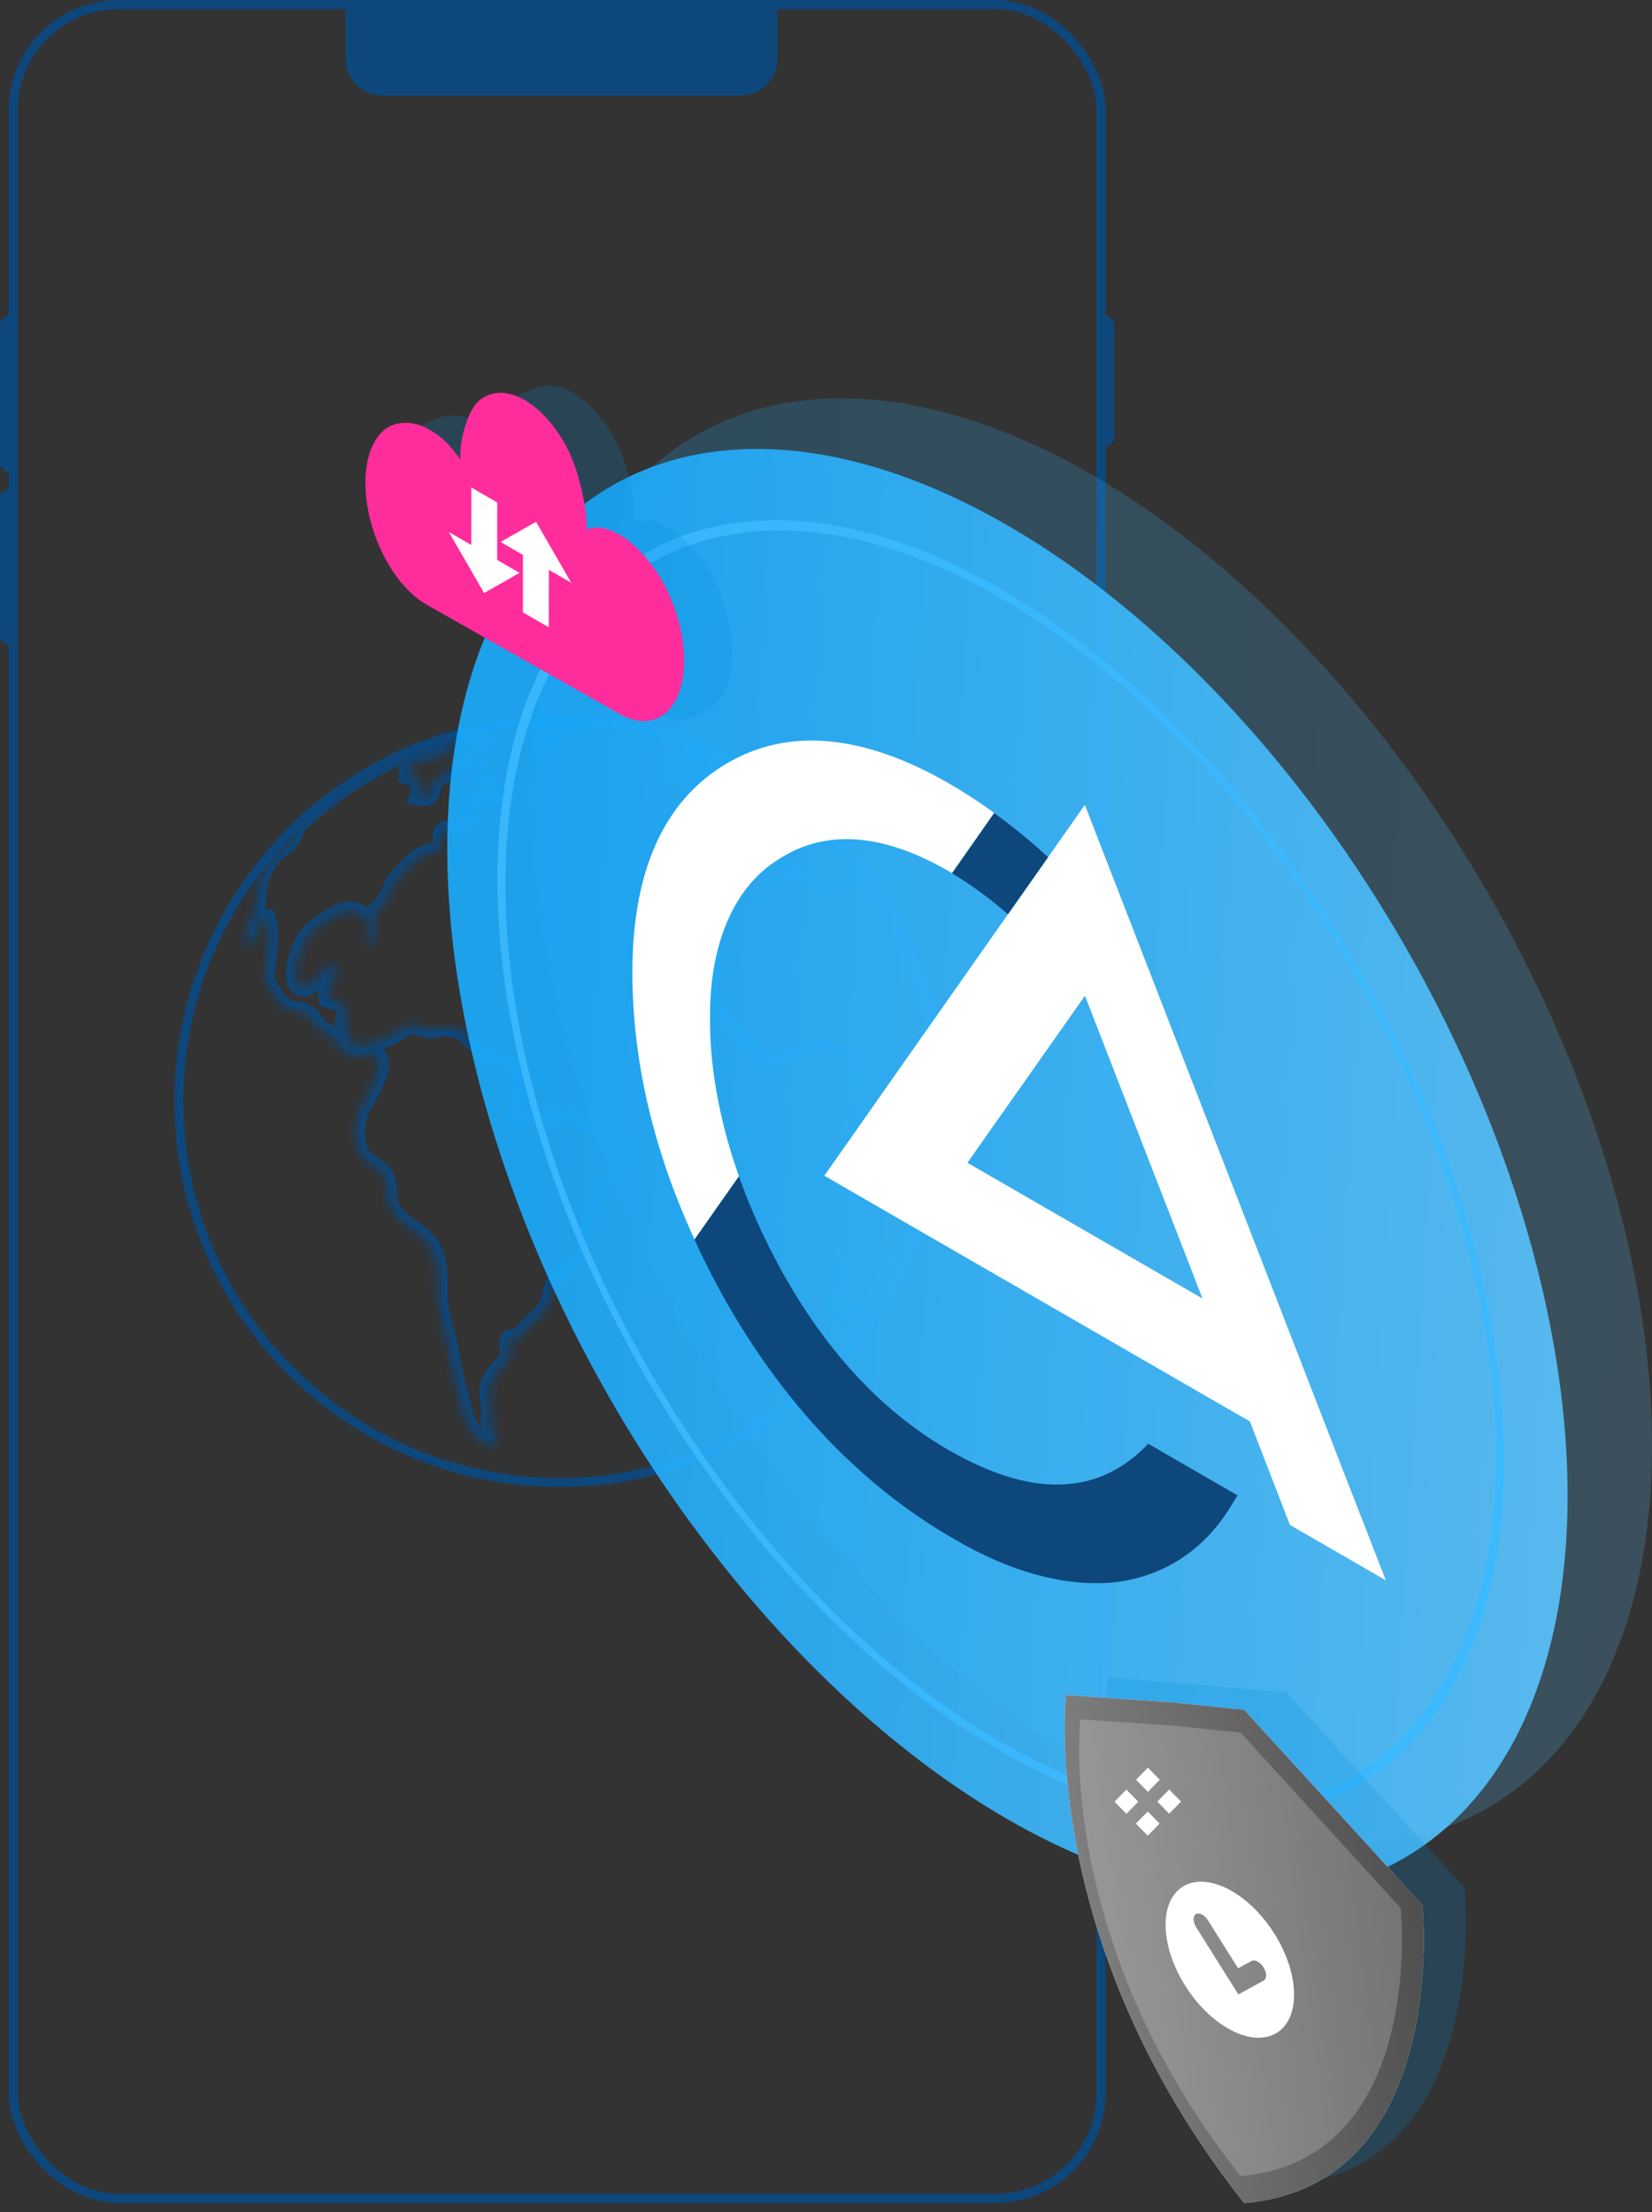 <svg width="180" height="241" viewBox="0 0 180 241" fill="none" xmlns="http://www.w3.org/2000/svg">
<rect x="0" y="0" width="180" height="241" fill="#333333" stroke="none"/>
<rect x="1.441" y="0.5" width="118.529" height="239" rx="11.5" stroke="#0D477C"/>
<path d="M37.647 1H84.706V6.412C84.706 8.621 82.915 10.412 80.706 10.412H41.647C39.438 10.412 37.647 8.621 37.647 6.412V1Z" fill="#0D477C"/>
<rect y="53.294" width="1.882" height="16.941" rx="0.941" fill="#0D477C"/>
<rect y="34.471" width="1.882" height="16.941" rx="0.941" fill="#0D477C"/>
<rect x="119.529" y="34.471" width="1.882" height="14.118" rx="0.941" fill="#0D477C"/>
<g clip-path="url(#clip0)">
<mask id="path-6-inside-1" fill="white">
<path d="M72.363 80.053C72.605 80.353 72.857 80.663 73.099 81.011C73.66 81.796 74.019 82.503 75.035 82.851C75.626 83.055 77.514 83.016 76.73 84.362C76.013 85.611 75.21 83.974 74.842 83.587C74.338 83.045 72.837 82.445 72.886 83.684C72.954 85.543 77.137 85.243 76.236 87.276C76.74 87.576 77.727 88.061 77.563 88.796C77.369 89.697 76.188 89.116 76.217 90.268C76.246 91.905 78.028 93.241 79.683 92.66C81.446 92.031 80.119 89.581 82.133 89.329C82.927 89.232 83.402 89.465 84.109 90.036C84.689 90.491 85.067 91.537 85.871 91.45C85.948 90.956 85.571 90.598 85.513 90.142C86.132 90.297 87.381 91.072 87.73 91.614C88.272 92.428 88.214 93.609 89.531 92.553C89.328 92.389 89.231 92.031 89.124 91.905C90.809 91.905 91.981 92.602 92.707 94.054C94.314 97.318 90.354 94.732 90.16 96.427C89.182 96.117 88.747 95.333 87.904 94.868C87.498 94.645 86.762 94.761 86.452 94.539C86.026 94.229 86.132 93.657 85.755 93.357C84.292 92.156 80.952 94.093 79.606 94.868C79.238 95.081 78.851 95.1 78.599 95.497C78.173 96.175 78.773 96.349 78.638 96.979C78.454 97.879 77.272 98.296 76.914 99.022C76.062 100.755 77.795 103.244 77.563 105.17C77.437 106.245 76.285 107.398 76.72 108.298C76.914 108.685 77.582 109.015 77.834 109.46C78.066 109.876 78.163 110.419 78.473 110.845C79.461 112.239 80.874 113.779 82.036 115.076C82.695 115.812 83.586 116.015 84.573 115.812C85.396 115.647 86.636 115.367 87.401 115.008C88.408 114.524 88.543 113.837 89.608 114.302C90.46 114.67 91.206 115.744 92.194 114.853C93.007 115.647 92.107 117.042 91.923 117.923C91.69 119.066 92.136 120.053 92.843 121.022C93.675 122.184 93.879 122.387 93.704 123.936C93.569 125.147 93.259 126.26 93.007 127.451C92.755 128.603 92.029 129.475 92.068 130.685C92.097 131.808 92.581 132.709 92.436 133.91C92.31 134.965 92.242 136.224 91.961 137.26C91.681 138.325 90.935 139.264 90.615 140.349C90.315 141.385 90.402 142.721 91.129 143.573C91.874 144.464 92.62 143.951 93.511 143.283C95.254 141.966 96.048 139.719 97.2 137.938C98.381 136.117 99.572 134.452 100.357 132.564C100.521 132.176 100.715 131.789 100.928 131.402C101.964 127.78 102.516 123.956 102.516 119.995C102.516 101.007 89.763 84.991 72.363 80.053ZM61.073 161.38C49.995 161.38 39.586 157.071 31.753 149.238C23.919 141.404 19.6 130.985 19.6 119.918C19.6 108.84 23.919 98.421 31.753 90.588C31.936 90.404 32.13 90.23 32.314 90.055C32.169 90.501 32.004 90.946 31.743 91.334C31.133 92.253 30.106 92.621 29.458 93.483C28.867 94.267 28.392 95.458 28.18 96.34C27.937 97.288 28.083 98.451 27.744 99.399C27.318 100.61 26.543 101.336 26.688 102.73C28.373 103.234 27.647 100.242 29.061 100.087C29.516 101.2 29.215 103.282 29.09 104.502C28.915 106.178 28.586 106.594 29.584 108.027C30.378 109.17 30.639 109.925 32.178 110.109C33.583 110.273 34.164 110.913 34.745 112.268C35.829 112.491 36.487 112.675 36.633 113.876C37.097 114.137 37.988 114.979 38.482 115.115C39.199 115.299 40.399 114.282 41.077 115.067C42.21 116.383 39.644 119.831 39.189 121.012C38.511 122.755 38.414 125.311 40.06 126.56C40.903 127.199 41.803 127.509 42.084 128.671C42.336 129.746 42.142 130.637 42.617 131.653C43.362 133.242 45.057 133.764 46.267 134.984C47.865 136.572 47.749 138.635 47.749 140.891C47.749 143.244 48.649 145.045 48.959 147.204C49.279 149.431 49.937 151.494 50.402 153.644C50.76 155.27 52.155 157.71 54.178 157.381C54.314 156.616 53.52 156.016 53.423 155.261C53.336 154.563 53.529 153.847 53.384 153.111C53.113 151.649 53.133 150.787 54.101 149.509C54.44 149.064 54.914 148.696 55.273 148.24C55.95 147.369 55.427 147.63 55.398 146.672C55.36 145.471 55.728 146.062 56.444 145.694C56.822 145.5 57.238 144.91 57.519 144.619C58.148 143.961 59.117 143.176 59.601 142.402C60.153 141.53 60.085 140.31 60.647 139.41C61.286 138.383 62.196 138.373 63.096 137.705C64.258 136.834 63.784 135.914 63.997 134.713C64.346 132.709 65.256 130.501 66.514 128.904C68.103 126.899 68.79 125.185 66.853 123.258C65.904 122.309 65.401 122.561 64.132 122.232C63.164 121.98 62.293 121.273 61.315 121.147C60.724 121.08 60.375 121.293 59.833 121.147C59.339 121.022 59.397 120.712 58.865 120.721C58.081 120.731 56.977 122.367 56.309 121.322C55.941 120.731 57.064 119.114 57.015 118.33C56.948 117.371 56.589 115.793 55.65 115.27C55.292 115.067 54.498 115.037 54.062 114.873C53.549 114.67 53.036 114.36 52.581 114.059C51.98 113.672 50.818 113.004 50.547 112.307C49.811 112.278 49.308 111.871 48.562 111.881C47.884 111.89 47.439 112.21 46.703 112.123C46.074 112.055 45.377 111.552 44.689 111.639C44.234 111.707 43.556 112.297 43.159 112.53C42.104 113.12 40.99 113.546 39.828 113.769C38.027 114.098 37.708 113.411 37.814 111.755L37.543 111.213C38.211 109.354 37.01 109.228 35.684 108.773C35.5 107.456 37.127 106.507 36.449 105.064C35.074 104.987 33.573 108.86 32.411 107.185C31.646 106.081 32.808 102.992 33.486 102.053C34.164 101.104 36.642 99.399 37.804 99.254C38.715 99.138 39.509 99.545 39.857 100.339C40.235 101.2 39.741 102.024 39.857 103.001C41.009 102.74 40.709 101.259 40.661 100.474C40.574 99.148 41.271 99.245 41.939 98.296C42.559 97.424 42.656 96.436 43.42 95.604C44.011 94.945 44.718 94.258 45.367 93.657C46.112 92.97 46.955 93.028 47.72 92.525C48.882 91.76 47.342 90.326 49.066 90.433C49.676 90.472 49.366 90.849 50.179 90.665C50.518 90.588 51.148 90.278 51.516 90.133C53.152 89.465 51.99 89.281 51.235 88.419C50.286 87.315 51.632 87.509 52.619 87.344C53.346 87.228 53.191 86.986 53.82 87.412C54.382 87.79 54.052 88.283 54.866 88.254C56.415 88.206 55.34 86.657 55.001 86.134C54.411 85.253 54.256 84.642 53.007 84.604C53.133 84.207 53.142 83.684 52.968 83.306C51.922 83.442 51.738 82.677 50.944 82.377C49.598 81.873 49.821 82.967 49.269 83.713C48.707 84.488 47.623 84.352 47.216 85.291C46.781 86.269 47.187 87.025 45.618 86.753C45.832 86.163 45.754 85.407 45.715 84.778C45.26 84.72 44.844 84.604 44.418 84.468C44.418 82.89 46.161 82.764 47.352 82.609C48.678 82.445 49.114 81.099 50.295 80.866C51.399 80.653 52.193 82.445 53.559 81.408C54.333 80.818 53.975 80.469 53.694 79.898C53.617 79.743 53.22 79.404 53.123 79.259C53.113 79.249 53.103 79.239 53.103 79.23C33.95 82.909 19.484 99.767 19.484 119.995C19.484 142.915 38.066 161.506 60.995 161.506C77.679 161.506 92.068 151.659 98.662 137.463C96.638 141.782 93.869 145.762 90.393 149.238C82.559 157.071 72.15 161.38 61.073 161.38ZM57.829 81.263C57.993 81.641 57.616 82.096 58.081 82.357C58.816 82.745 60.937 80.208 61.45 79.791C62.089 79.278 62.486 78.988 62.351 78.494C61.896 78.484 61.45 78.475 60.995 78.475C59.407 78.475 57.839 78.562 56.299 78.736C56.502 79.327 56.938 80.024 57.18 80.43C57.354 80.731 57.693 80.934 57.829 81.263Z"/>
</mask>
<path d="M72.363 80.053C72.605 80.353 72.857 80.663 73.099 81.011C73.66 81.796 74.019 82.503 75.035 82.851C75.626 83.055 77.514 83.016 76.73 84.362C76.013 85.611 75.21 83.974 74.842 83.587C74.338 83.045 72.837 82.445 72.886 83.684C72.954 85.543 77.137 85.243 76.236 87.276C76.74 87.576 77.727 88.061 77.563 88.796C77.369 89.697 76.188 89.116 76.217 90.268C76.246 91.905 78.028 93.241 79.683 92.66C81.446 92.031 80.119 89.581 82.133 89.329C82.927 89.232 83.402 89.465 84.109 90.036C84.689 90.491 85.067 91.537 85.871 91.45C85.948 90.956 85.571 90.598 85.513 90.142C86.132 90.297 87.381 91.072 87.73 91.614C88.272 92.428 88.214 93.609 89.531 92.553C89.328 92.389 89.231 92.031 89.124 91.905C90.809 91.905 91.981 92.602 92.707 94.054C94.314 97.318 90.354 94.732 90.16 96.427C89.182 96.117 88.747 95.333 87.904 94.868C87.498 94.645 86.762 94.761 86.452 94.539C86.026 94.229 86.132 93.657 85.755 93.357C84.292 92.156 80.952 94.093 79.606 94.868C79.238 95.081 78.851 95.1 78.599 95.497C78.173 96.175 78.773 96.349 78.638 96.979C78.454 97.879 77.272 98.296 76.914 99.022C76.062 100.755 77.795 103.244 77.563 105.17C77.437 106.245 76.285 107.398 76.72 108.298C76.914 108.685 77.582 109.015 77.834 109.46C78.066 109.876 78.163 110.419 78.473 110.845C79.461 112.239 80.874 113.779 82.036 115.076C82.695 115.812 83.586 116.015 84.573 115.812C85.396 115.647 86.636 115.367 87.401 115.008C88.408 114.524 88.543 113.837 89.608 114.302C90.46 114.67 91.206 115.744 92.194 114.853C93.007 115.647 92.107 117.042 91.923 117.923C91.69 119.066 92.136 120.053 92.843 121.022C93.675 122.184 93.879 122.387 93.704 123.936C93.569 125.147 93.259 126.26 93.007 127.451C92.755 128.603 92.029 129.475 92.068 130.685C92.097 131.808 92.581 132.709 92.436 133.91C92.31 134.965 92.242 136.224 91.961 137.26C91.681 138.325 90.935 139.264 90.615 140.349C90.315 141.385 90.402 142.721 91.129 143.573C91.874 144.464 92.62 143.951 93.511 143.283C95.254 141.966 96.048 139.719 97.2 137.938C98.381 136.117 99.572 134.452 100.357 132.564C100.521 132.176 100.715 131.789 100.928 131.402C101.964 127.78 102.516 123.956 102.516 119.995C102.516 101.007 89.763 84.991 72.363 80.053ZM61.073 161.38C49.995 161.38 39.586 157.071 31.753 149.238C23.919 141.404 19.6 130.985 19.6 119.918C19.6 108.84 23.919 98.421 31.753 90.588C31.936 90.404 32.13 90.23 32.314 90.055C32.169 90.501 32.004 90.946 31.743 91.334C31.133 92.253 30.106 92.621 29.458 93.483C28.867 94.267 28.392 95.458 28.18 96.34C27.937 97.288 28.083 98.451 27.744 99.399C27.318 100.61 26.543 101.336 26.688 102.73C28.373 103.234 27.647 100.242 29.061 100.087C29.516 101.2 29.215 103.282 29.09 104.502C28.915 106.178 28.586 106.594 29.584 108.027C30.378 109.17 30.639 109.925 32.178 110.109C33.583 110.273 34.164 110.913 34.745 112.268C35.829 112.491 36.487 112.675 36.633 113.876C37.097 114.137 37.988 114.979 38.482 115.115C39.199 115.299 40.399 114.282 41.077 115.067C42.21 116.383 39.644 119.831 39.189 121.012C38.511 122.755 38.414 125.311 40.06 126.56C40.903 127.199 41.803 127.509 42.084 128.671C42.336 129.746 42.142 130.637 42.617 131.653C43.362 133.242 45.057 133.764 46.267 134.984C47.865 136.572 47.749 138.635 47.749 140.891C47.749 143.244 48.649 145.045 48.959 147.204C49.279 149.431 49.937 151.494 50.402 153.644C50.76 155.27 52.155 157.71 54.178 157.381C54.314 156.616 53.52 156.016 53.423 155.261C53.336 154.563 53.529 153.847 53.384 153.111C53.113 151.649 53.133 150.787 54.101 149.509C54.44 149.064 54.914 148.696 55.273 148.24C55.95 147.369 55.427 147.63 55.398 146.672C55.36 145.471 55.728 146.062 56.444 145.694C56.822 145.5 57.238 144.91 57.519 144.619C58.148 143.961 59.117 143.176 59.601 142.402C60.153 141.53 60.085 140.31 60.647 139.41C61.286 138.383 62.196 138.373 63.096 137.705C64.258 136.834 63.784 135.914 63.997 134.713C64.346 132.709 65.256 130.501 66.514 128.904C68.103 126.899 68.79 125.185 66.853 123.258C65.904 122.309 65.401 122.561 64.132 122.232C63.164 121.98 62.293 121.273 61.315 121.147C60.724 121.08 60.375 121.293 59.833 121.147C59.339 121.022 59.397 120.712 58.865 120.721C58.081 120.731 56.977 122.367 56.309 121.322C55.941 120.731 57.064 119.114 57.015 118.33C56.948 117.371 56.589 115.793 55.65 115.27C55.292 115.067 54.498 115.037 54.062 114.873C53.549 114.67 53.036 114.36 52.581 114.059C51.98 113.672 50.818 113.004 50.547 112.307C49.811 112.278 49.308 111.871 48.562 111.881C47.884 111.89 47.439 112.21 46.703 112.123C46.074 112.055 45.377 111.552 44.689 111.639C44.234 111.707 43.556 112.297 43.159 112.53C42.104 113.12 40.99 113.546 39.828 113.769C38.027 114.098 37.708 113.411 37.814 111.755L37.543 111.213C38.211 109.354 37.01 109.228 35.684 108.773C35.5 107.456 37.127 106.507 36.449 105.064C35.074 104.987 33.573 108.86 32.411 107.185C31.646 106.081 32.808 102.992 33.486 102.053C34.164 101.104 36.642 99.399 37.804 99.254C38.715 99.138 39.509 99.545 39.857 100.339C40.235 101.2 39.741 102.024 39.857 103.001C41.009 102.74 40.709 101.259 40.661 100.474C40.574 99.148 41.271 99.245 41.939 98.296C42.559 97.424 42.656 96.436 43.42 95.604C44.011 94.945 44.718 94.258 45.367 93.657C46.112 92.97 46.955 93.028 47.72 92.525C48.882 91.76 47.342 90.326 49.066 90.433C49.676 90.472 49.366 90.849 50.179 90.665C50.518 90.588 51.148 90.278 51.516 90.133C53.152 89.465 51.99 89.281 51.235 88.419C50.286 87.315 51.632 87.509 52.619 87.344C53.346 87.228 53.191 86.986 53.82 87.412C54.382 87.79 54.052 88.283 54.866 88.254C56.415 88.206 55.34 86.657 55.001 86.134C54.411 85.253 54.256 84.642 53.007 84.604C53.133 84.207 53.142 83.684 52.968 83.306C51.922 83.442 51.738 82.677 50.944 82.377C49.598 81.873 49.821 82.967 49.269 83.713C48.707 84.488 47.623 84.352 47.216 85.291C46.781 86.269 47.187 87.025 45.618 86.753C45.832 86.163 45.754 85.407 45.715 84.778C45.26 84.72 44.844 84.604 44.418 84.468C44.418 82.89 46.161 82.764 47.352 82.609C48.678 82.445 49.114 81.099 50.295 80.866C51.399 80.653 52.193 82.445 53.559 81.408C54.333 80.818 53.975 80.469 53.694 79.898C53.617 79.743 53.22 79.404 53.123 79.259C53.113 79.249 53.103 79.239 53.103 79.23C33.95 82.909 19.484 99.767 19.484 119.995C19.484 142.915 38.066 161.506 60.995 161.506C77.679 161.506 92.068 151.659 98.662 137.463C96.638 141.782 93.869 145.762 90.393 149.238C82.559 157.071 72.15 161.38 61.073 161.38ZM57.829 81.263C57.993 81.641 57.616 82.096 58.081 82.357C58.816 82.745 60.937 80.208 61.45 79.791C62.089 79.278 62.486 78.988 62.351 78.494C61.896 78.484 61.45 78.475 60.995 78.475C59.407 78.475 57.839 78.562 56.299 78.736C56.502 79.327 56.938 80.024 57.18 80.43C57.354 80.731 57.693 80.934 57.829 81.263Z" stroke="#0D477C" stroke-width="2" mask="url(#path-6-inside-1)"/>
<path d="M60.995 161.99C37.843 161.99 19 143.157 19 119.995C19 99.884 33.302 82.541 53.016 78.755C53.839 78.591 54.701 78.455 55.544 78.349L55.737 78.814L55.66 78.339L56.251 78.262C58.236 78.039 60.288 77.971 62.331 78.019C65.817 78.136 69.226 78.668 72.489 79.598C90.451 84.691 102.99 101.307 102.99 120.005C102.99 123.936 102.448 127.819 101.383 131.547C101.238 132.07 101.073 132.583 100.899 133.096C100.812 133.368 100.715 133.658 100.618 133.929C100.453 134.394 100.298 134.839 100.124 135.265L99.611 136.505C99.446 136.882 99.272 137.279 99.088 137.676C92.233 152.443 77.282 161.99 60.995 161.99ZM55.621 78.823L55.699 79.298C54.837 79.404 54.014 79.54 53.2 79.704C33.941 83.403 19.968 100.349 19.968 119.995C19.968 142.615 38.376 161.022 60.995 161.022C76.904 161.022 91.516 151.697 98.226 137.26C98.41 136.863 98.585 136.476 98.759 136.079L99.262 136.147L98.817 135.963L99.253 134.888C99.417 134.471 99.572 134.045 99.718 133.619C99.824 133.329 99.921 133.048 99.998 132.787C100.163 132.283 100.327 131.789 100.463 131.276C101.509 127.635 102.032 123.839 102.032 119.995C102.032 101.733 89.773 85.495 72.227 80.518C69.032 79.608 65.711 79.094 62.331 78.978C61.867 78.969 61.441 78.959 60.995 78.959C59.426 78.959 57.868 79.046 56.357 79.22L55.795 79.288L55.621 78.823Z" fill="#0D477C"/>
</g>
<circle opacity="0.2" r="70.478" transform="matrix(0.866 0.5 -2.20305e-08 1 118.964 122.19)" fill="url(#paint0_linear)"/>
<circle opacity="0.9" r="70.478" transform="matrix(0.866 0.5 -2.20305e-08 1 109.768 127.708)" fill="url(#paint1_linear)"/>
<path d="M146.599 160.872L118.205 87.686L114.199 93.383L109.824 99.606L89.817 128.089L136.188 154.861L140.554 166.137L151 172.169L146.599 160.872ZM105.407 126.678L118.216 108.48L131.024 141.468L105.407 126.678Z" fill="white"/>
<path d="M77.362 110.895C77.304 102.73 80.042 96.485 84.975 93.531C90.012 90.31 96.201 90.771 103.379 94.915C103.491 94.981 103.599 95.043 103.717 95.111L108.328 88.562C106.719 87.393 105.098 86.335 103.476 85.394C94.018 79.933 85.8 79.212 79.063 83.249C72.326 87.287 68.903 94.924 68.903 105.91C68.903 115.565 71.204 125.329 75.676 135.035L80.513 128.154C78.398 122.156 77.317 116.234 77.362 110.895Z" fill="white"/>
<path d="M103.845 167.602C110.089 171.298 116.234 172.946 121.603 172.364C126.939 171.678 131.277 168.797 134.145 164.034L134.847 162.913L125.112 157.293L124.841 157.562C119.507 162.978 112.283 163.126 103.379 157.985C95.965 153.705 89.72 146.911 84.806 137.797C83.114 134.658 81.671 131.418 80.513 128.16L75.677 135.04C76.616 137.11 77.643 139.155 78.751 141.163C85.329 152.889 93.762 161.78 103.845 167.602Z" fill="#0D477C"/>
<path d="M109.824 99.606L114.199 93.383C112.278 91.616 110.312 90.01 108.323 88.582L103.742 95.155C105.795 96.37 107.837 97.864 109.824 99.606Z" fill="#0D477C"/>
<circle opacity="0.9" r="62.814" transform="matrix(0.866 0.5 -2.20305e-08 1 109.029 127.462)" stroke="#3BB9FF"/>
<path opacity="0.2" fill-rule="evenodd" clip-rule="evenodd" d="M51.917 45.922C53.499 46.797 54.423 47.822 55.45 49.28C55.438 49.025 55.425 49.961 55.434 48.516C55.443 47.07 54.614 44.736 55.744 43.566C56.191 43.103 58.373 42.251 58.896 42.116C59.902 41.857 61.067 42.032 62.312 42.712C64.205 43.748 65.918 45.764 67.162 48.187C68.409 50.617 69.183 54.663 69.182 56.125C69.181 57.587 69.175 56.63 69.16 56.876C70.213 56.559 71.159 56.564 72.786 57.464C74.413 58.364 76.462 60.587 77.732 63.054C79.006 65.528 79.807 68.426 79.813 71.126C79.818 73.234 79.338 74.907 78.52 76.067C77.696 77.235 76.104 77.924 74.975 78.299C71.739 79.423 65.501 72.859 62.208 70.994C58.716 69.016 55.238 67.049 51.782 65.092C49.897 64.026 48.209 61.993 46.998 59.566C45.791 57.145 45.064 54.322 45.088 51.692C45.103 50.155 43.979 47.847 45.433 46.743C47.694 45.027 50.108 44.92 51.917 45.922Z" fill="#008FDF"/>
<path fill-rule="evenodd" clip-rule="evenodd" d="M46.642 46.717C48.224 47.593 49.148 48.616 50.175 50.076C50.162 49.821 50.15 50.757 50.159 49.311C50.167 47.866 50.949 44.709 52.191 43.659C53.433 42.609 55.143 42.474 57.036 43.509C58.93 44.545 60.642 46.561 61.887 48.984C63.134 51.414 63.908 55.46 63.907 56.922C63.906 58.385 63.9 57.427 63.885 57.673C64.938 57.356 65.884 57.361 67.51 58.261C69.138 59.161 71.187 61.384 72.457 63.851C73.731 66.325 74.532 69.212 74.538 71.923C74.544 74.634 73.754 76.654 72.479 77.716C71.209 78.776 69.446 78.876 67.509 77.78C63.97 75.776 60.439 73.777 56.933 71.793C53.439 69.814 49.962 67.847 46.507 65.891C44.622 64.825 42.934 62.791 41.723 60.364C40.519 57.941 39.79 55.118 39.814 52.487C39.839 49.857 40.61 47.9 41.841 46.857C43.075 45.813 45.061 45.841 46.642 46.717Z" fill="#FF2C9C"/>
<path fill-rule="evenodd" clip-rule="evenodd" d="M51.349 59.371L48.91 57.963L52.746 64.611L56.608 62.409L54.17 61L54.176 54.74L51.357 53.111L51.349 59.371Z" fill="white"/>
<path fill-rule="evenodd" clip-rule="evenodd" d="M59.803 62.083L62.243 63.492L58.406 56.843L54.545 59.045L56.983 60.454L56.976 66.714L59.797 68.343L59.803 62.083Z" fill="white"/>
<path opacity="0.2" d="M159.561 205.64L140.145 184.365L120.728 182.763C120.728 182.763 117.609 209.618 140.145 238.102C162.681 236.168 159.561 205.64 159.561 205.64Z" fill="#008FDF"/>
<path d="M154.979 207.543L135.563 186.274L127.577 185.452L116.147 184.672C116.147 184.672 113.027 211.527 135.563 240.011C158.104 238.072 154.979 207.543 154.979 207.543Z" fill="url(#paint2_linear)"/>
<path d="M154.979 207.543L135.563 186.274L127.577 185.452L116.147 184.672C116.147 184.672 113.027 211.527 135.563 240.011C158.104 238.072 154.979 207.543 154.979 207.543Z" fill="url(#paint3_linear)"/>
<path opacity="0.2" d="M152.624 207.875L135.165 188.751L127.985 188.013L117.707 187.313C117.707 187.313 114.902 211.459 135.165 237.065C155.429 235.326 152.624 207.875 152.624 207.875Z" fill="white"/>
<path d="M134 205.9C137.867 207.999 141 213.103 141 217.301C141 221.5 137.867 223.2 134 221.1C130.133 219.001 127 213.897 127 209.699C127 205.5 130.138 203.8 134 205.9ZM130.334 209.967L134.925 217.275L137.68 215.777C138.044 215.58 138.044 214.943 137.68 214.35C137.316 213.757 136.732 213.441 136.368 213.638L134.901 214.433L131.623 209.216C131.254 208.627 130.666 208.32 130.311 208.526C129.956 208.737 129.965 209.378 130.334 209.967Z" fill="white"/>
<path d="M124.022 196.284L122.73 194.966L121.438 196.284L122.73 197.602L124.022 196.284Z" fill="white"/>
<path d="M128.684 196.272L127.392 194.954L126.1 196.272L127.392 197.59L128.684 196.272Z" fill="white"/>
<path d="M126.365 193.895L125.073 192.577L123.782 193.895L125.073 195.213L126.365 193.895Z" fill="white"/>
<path d="M126.348 198.667L125.057 197.349L123.765 198.667L125.057 199.985L126.348 198.667Z" fill="white"/>
<defs>
<linearGradient id="paint0_linear" x1="154.703" y1="88.762" x2="-61.778" y2="73.646" gradientUnits="userSpaceOnUse">
<stop stop-color="#87D4FE"/>
<stop offset="1" stop-color="#1BADFF"/>
</linearGradient>
<linearGradient id="paint1_linear" x1="154.703" y1="88.762" x2="-61.778" y2="73.646" gradientUnits="userSpaceOnUse">
<stop stop-color="#87D4FE"/>
<stop offset="1" stop-color="#1BADFF"/>
</linearGradient>
<linearGradient id="paint2_linear" x1="107.18" y1="197.205" x2="166.653" y2="210.8" gradientUnits="userSpaceOnUse">
<stop offset="0.531" stop-color="#E6F6FF"/>
<stop offset="1" stop-color="#A0D3EF"/>
</linearGradient>
<linearGradient id="paint3_linear" x1="157.084" y1="221.718" x2="117.21" y2="227.041" gradientUnits="userSpaceOnUse">
<stop stop-color="#4F4F4F"/>
<stop offset="1" stop-color="#828282"/>
</linearGradient>
<clipPath id="clip0">
<rect width="84" height="83.99" fill="white" transform="translate(19 78)"/>
</clipPath>
</defs>
</svg>
